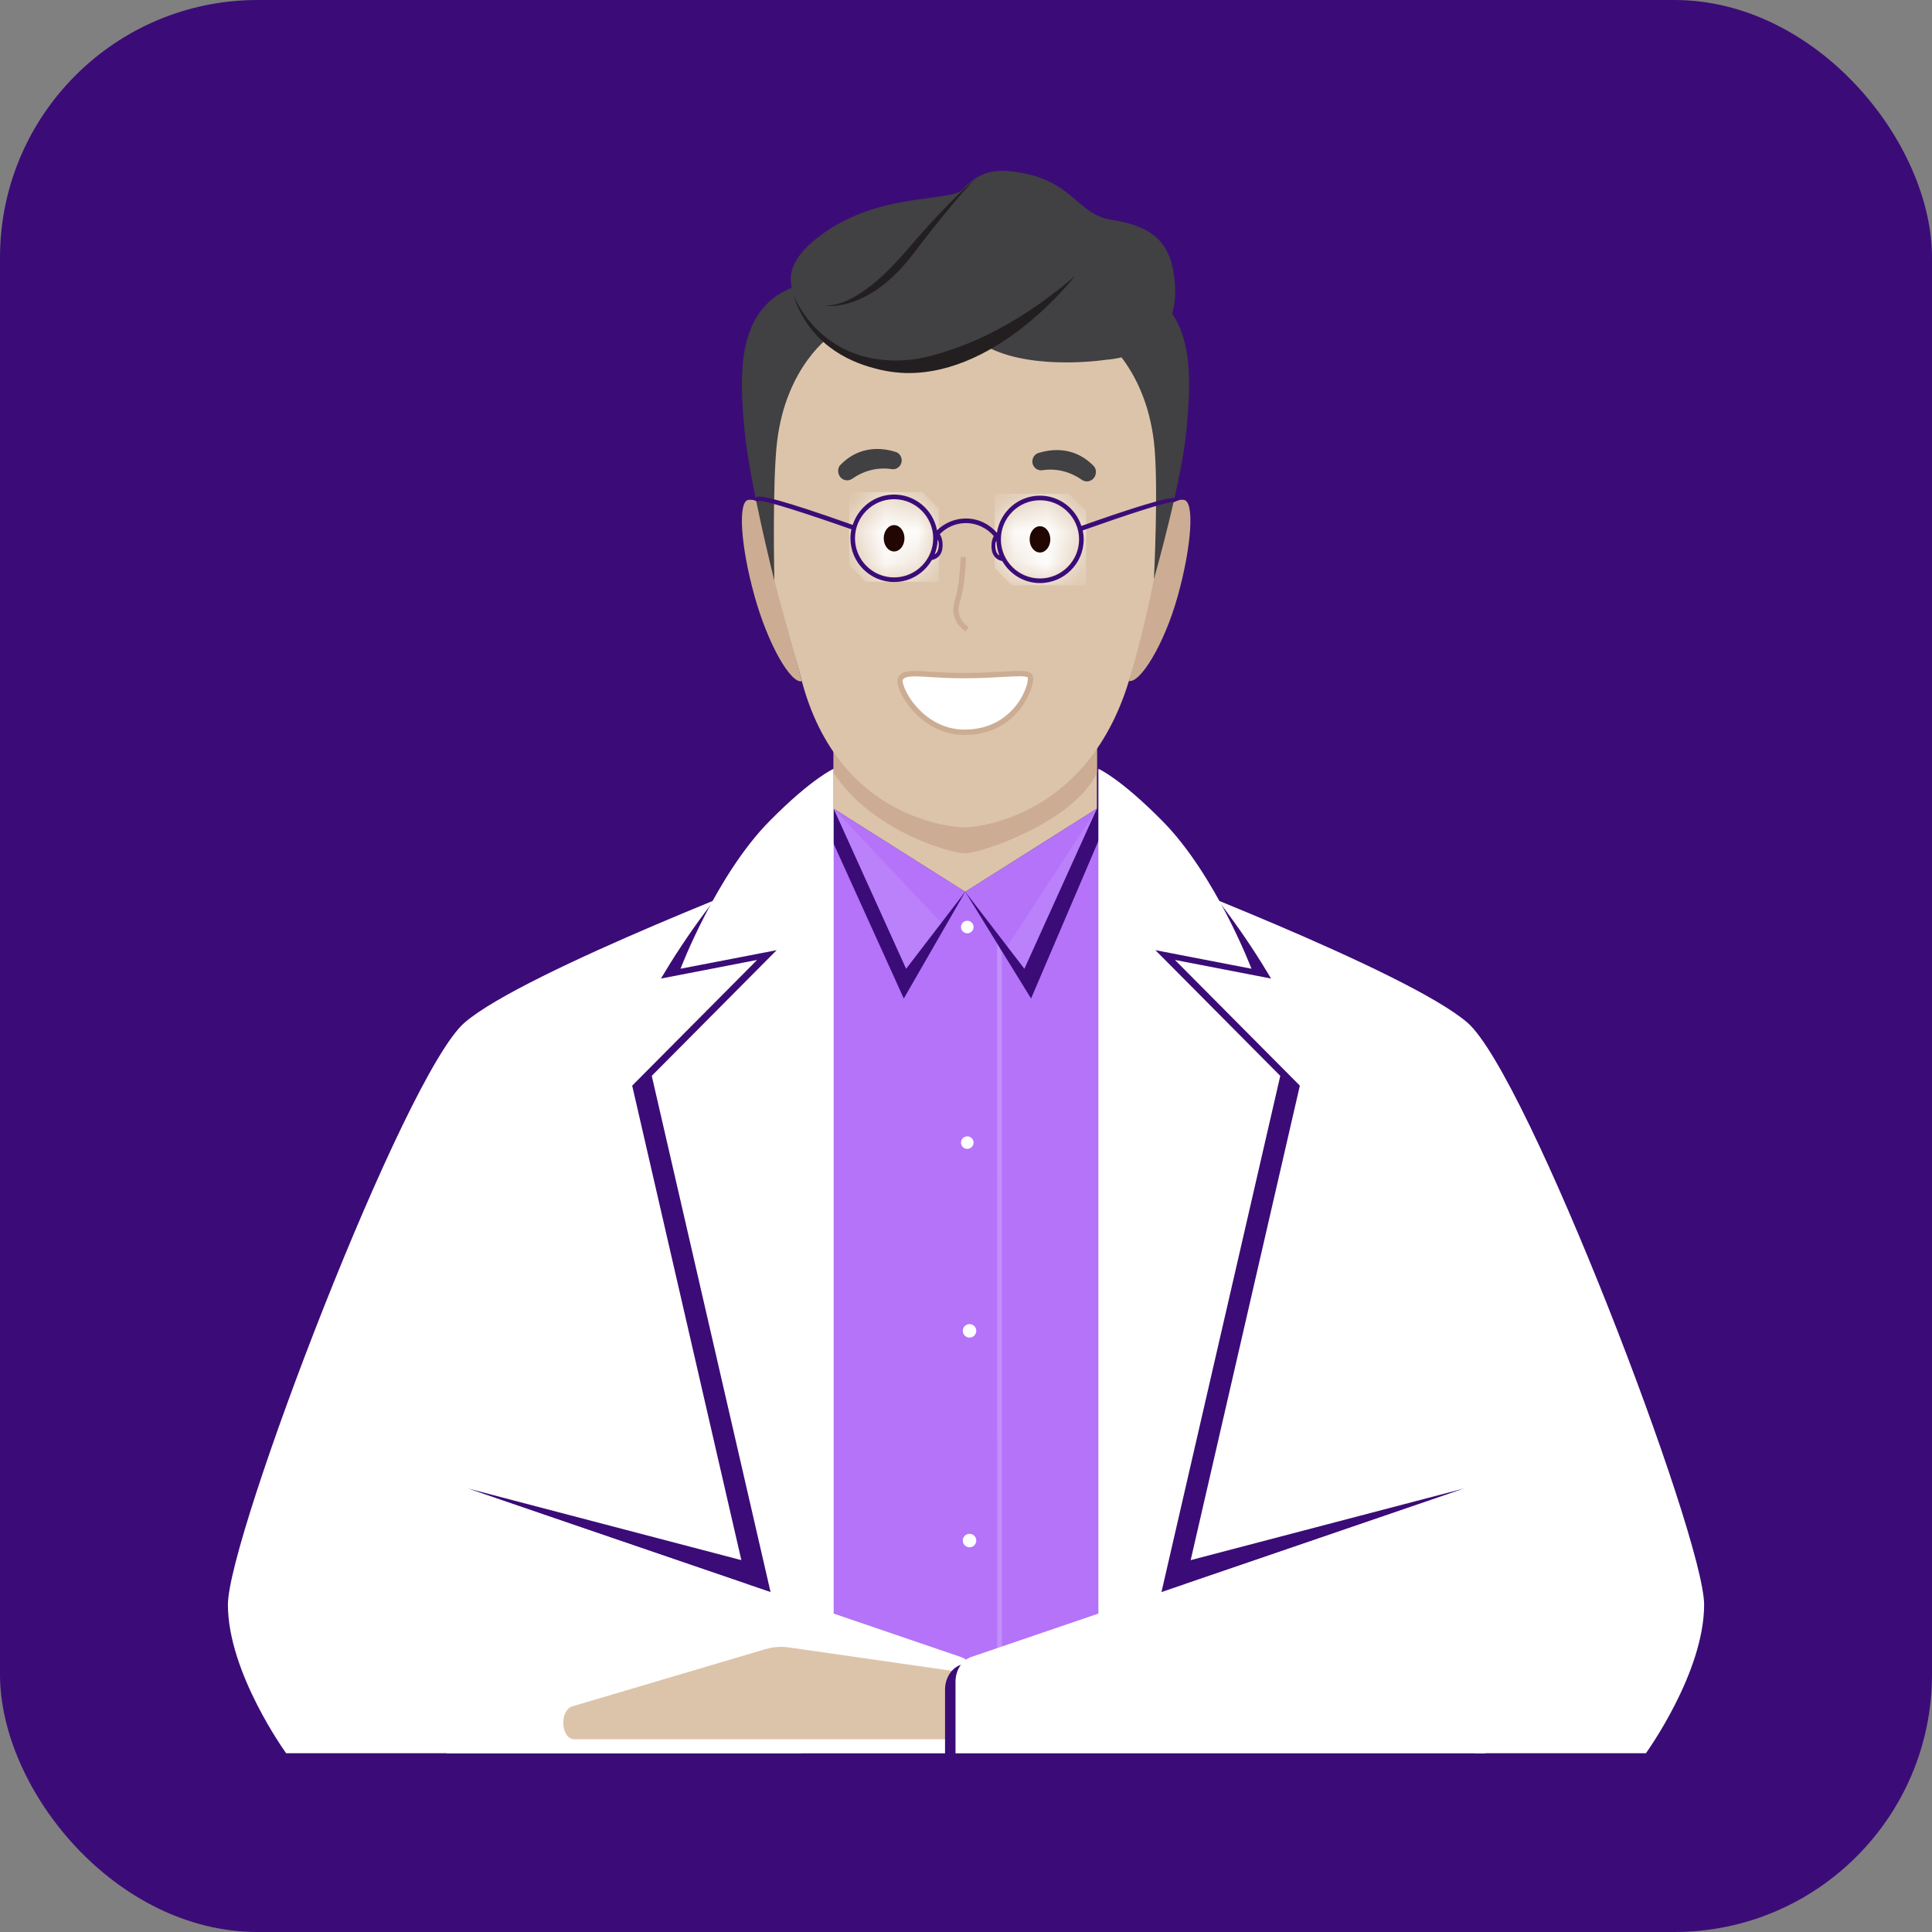 <svg width="60" height="60" viewBox="0 0 60 60" fill="none" xmlns="http://www.w3.org/2000/svg">
<rect x="0" y="0" width="60" height="60" fill="#808080" stroke="none"/>
<g clip-path="url(#clip0_1624_128005)">
<path d="M60 -0.001H0V60H60V-0.001Z" fill="#3B0C77"/>
<path d="M25.28 51.731H30.585V27.819H28.973L25.49 24.869L25.28 51.731Z" fill="#B473F9"/>
<path d="M34.815 52.209H29.51V27.694H31.122L34.605 24.67L34.815 52.209Z" fill="#B473F9"/>
<path d="M24.91 54.448H8.886C8.886 54.448 7.078 51.955 7.078 49.835C7.078 47.716 12.563 33.361 14.433 31.754C16.303 30.146 24.911 26.881 24.911 26.881V54.448H24.91Z" fill="white"/>
<path d="M23.413 50.144C23.666 51.244 23.919 52.343 24.172 53.444H25.28C25.395 43.751 25.51 34.057 25.625 24.364C25.004 24.89 24.353 25.492 23.7 26.183C22.312 27.649 21.284 29.113 20.526 30.39L23.512 29.812L19.633 33.716C20.731 38.487 21.828 43.257 22.926 48.028C23.088 48.733 23.25 49.438 23.413 50.144Z" fill="#3B0C77"/>
<path d="M28.068 31.01L29.977 27.694L25.231 24.752L28.068 31.01Z" fill="#3B0C77"/>
<path d="M32.021 31.01L29.977 27.694L34.816 24.471L32.021 31.01Z" fill="#3B0C77"/>
<path d="M31.813 30.086L29.977 27.694L34.066 25.111L31.813 30.086Z" fill="#B473F9"/>
<path d="M28.14 30.086L29.976 27.694L25.888 25.111L28.14 30.086Z" fill="#B473F9"/>
<path d="M24.781 53.139H25.89V23.875C25.89 23.875 25.218 24.163 23.895 25.503C22.241 27.179 21.134 30.085 21.134 30.085L24.12 29.508L20.241 33.412L24.781 53.139Z" fill="white"/>
<path d="M23.61 48.605C20.581 47.812 17.553 47.018 14.524 46.224C17.654 47.297 20.783 48.37 23.913 49.443C23.812 49.163 23.71 48.884 23.61 48.605Z" fill="#3B0C77"/>
<path d="M30.235 28.79C30.235 28.897 30.148 28.985 30.04 28.985C29.932 28.985 29.845 28.898 29.845 28.79C29.845 28.681 29.932 28.595 30.04 28.595C30.148 28.595 30.235 28.681 30.235 28.79Z" fill="white"/>
<path d="M30.235 35.485C30.235 35.592 30.148 35.68 30.04 35.68C29.932 35.68 29.845 35.593 29.845 35.485C29.845 35.377 29.932 35.29 30.04 35.29C30.148 35.29 30.235 35.377 30.235 35.485Z" fill="white"/>
<path d="M30.11 41.54C30.225 41.54 30.319 41.446 30.319 41.33C30.319 41.215 30.225 41.121 30.11 41.121C29.994 41.121 29.9 41.215 29.9 41.33C29.9 41.446 29.994 41.54 30.11 41.54Z" fill="white"/>
<path d="M30.319 47.843C30.319 47.959 30.225 48.053 30.11 48.053C29.994 48.053 29.9 47.959 29.9 47.843C29.9 47.728 29.994 47.634 30.11 47.634C30.225 47.634 30.319 47.728 30.319 47.843Z" fill="white"/>
<path d="M36.58 18.497C36.15 20.048 35.39 21.236 35.06 21.145C35.06 21.145 35.292 20.157 35.602 18.578C35.961 16.746 36.012 15.454 36.761 15.524C37.103 15.555 37.01 16.946 36.58 18.497Z" fill="#CCAD93"/>
<path d="M23.429 18.497C23.858 20.048 24.573 21.246 24.902 21.155C24.902 21.155 24.552 19.875 24.344 18.531C24.058 16.686 23.996 15.455 23.247 15.524C22.907 15.555 22.999 16.946 23.429 18.497Z" fill="#CCAD93"/>
<path d="M34.065 25.111L29.976 27.694L25.888 25.111V23.05H34.065V25.111Z" fill="#DCC4AA"/>
<path d="M34.066 24.007C33.328 25.55 30.444 26.501 29.977 26.501C29.51 26.501 27.056 25.799 25.888 24.001V21.856H34.066V24.007Z" fill="#CCAD93"/>
<path d="M41.681 54.362H29.205V52.342L35.01 51.509C35.252 51.475 35.497 51.493 35.736 51.563L41.744 53.344C41.9 53.39 42.014 53.602 42.014 53.848C42.014 54.132 41.865 54.362 41.681 54.362Z" fill="#FFCCA9"/>
<path d="M35.06 21.145C33.697 25.623 29.977 25.698 29.977 25.698C29.977 25.698 26.046 25.688 24.872 21.038C24.097 17.969 22.233 13.271 24.468 9.789C25.733 7.819 34.931 7.031 36.015 9.789C37.098 12.548 35.859 18.518 35.06 21.145Z" fill="#DCC4AA"/>
<path d="M31.977 20.979C32.128 21.104 31.664 22.724 29.98 22.742C28.552 22.757 27.836 21.289 27.965 21.071C28.125 20.8 28.694 20.983 29.922 20.983C31.151 20.982 31.814 20.843 31.977 20.979Z" fill="white"/>
<path d="M29.959 22.826C29.047 22.826 28.378 22.23 28.054 21.669C27.925 21.446 27.815 21.16 27.893 21.028C28.024 20.806 28.329 20.825 28.884 20.86C29.159 20.877 29.503 20.899 29.922 20.899C30.424 20.899 30.826 20.876 31.148 20.857C31.654 20.828 31.909 20.813 32.03 20.915C32.146 21.011 32.057 21.304 32.014 21.425C31.931 21.656 31.446 22.81 29.98 22.825C29.974 22.826 29.967 22.826 29.959 22.826ZM28.413 21.005C28.212 21.005 28.086 21.03 28.037 21.113C28.019 21.151 28.055 21.367 28.252 21.672C28.401 21.905 28.964 22.658 29.959 22.658C29.966 22.658 29.973 22.658 29.98 22.658C30.953 22.649 31.457 22.083 31.671 21.746C31.884 21.411 31.939 21.107 31.918 21.038C31.836 20.984 31.536 21.002 31.159 21.023C30.834 21.042 30.43 21.065 29.923 21.065C29.497 21.065 29.152 21.044 28.873 21.026C28.692 21.015 28.538 21.005 28.413 21.005Z" fill="#CCAD93"/>
<path d="M29.983 19.612C29.785 19.469 29.479 19.153 29.657 18.625C29.81 18.172 29.832 17.302 29.832 17.294L29.999 17.297C29.998 17.334 29.977 18.201 29.816 18.679C29.68 19.082 29.885 19.335 30.081 19.476L29.983 19.612Z" fill="#CCAD93"/>
<path d="M24.048 18.032C24.048 18.032 23.261 14.916 23.121 13.342C22.98 11.768 22.815 9.654 24.588 8.935C26.361 8.215 25.816 10.412 25.816 10.412C25.816 10.412 24.414 11.355 24.133 13.717C23.981 15 24.048 18.032 24.048 18.032Z" fill="#414042"/>
<path d="M35.836 17.985C35.836 17.985 36.709 14.915 36.849 13.342C36.989 11.768 37.154 9.654 35.381 8.935C33.608 8.215 34.153 10.412 34.153 10.412C34.153 10.412 35.556 11.355 35.836 13.717C35.988 15 35.836 17.985 35.836 17.985Z" fill="#414042"/>
<path d="M34.387 11.168C34.387 11.168 32.227 11.512 30.779 10.832C30.355 10.633 28.297 11.509 27.352 11.332C25.541 10.993 24.746 9.52 24.71 9.368C24.606 8.925 24.172 8.293 25.481 7.311C27.292 5.953 29.525 6.283 29.899 5.885C30.273 5.488 30.649 5.245 31.371 5.318C33.311 5.512 33.406 6.65 34.497 6.821C35.917 7.043 36.396 7.616 36.488 8.807C36.665 11.076 34.387 11.168 34.387 11.168Z" fill="#414042"/>
<path d="M30.273 5.582C30.273 5.582 29.666 6.019 28.139 7.795C26.611 9.571 25.817 9.462 25.645 9.493C25.645 9.493 26.963 9.721 28.357 7.888C29.75 6.055 30.273 5.582 30.273 5.582Z" fill="#231F20"/>
<path d="M28.48 11.147C25.477 11.567 24.614 9.089 24.629 9.135C25.102 10.638 26.297 11.218 27.172 11.442C27.436 11.514 27.697 11.558 27.953 11.575C28.094 11.587 28.182 11.586 28.182 11.586C28.182 11.586 28.185 11.585 28.187 11.585C31.058 11.609 33.382 8.573 33.382 8.573C31.434 10.251 29.705 10.906 28.48 11.147Z" fill="#231F20"/>
<mask id="mask0_1624_128005" style="mask-type:luminance" maskUnits="userSpaceOnUse" x="26" y="15" width="4" height="3">
<path d="M28.665 15.779C29.161 16.275 29.161 17.079 28.665 17.576C28.169 18.071 27.365 18.071 26.869 17.576C26.373 17.08 26.373 16.275 26.869 15.779C27.365 15.284 28.169 15.284 28.665 15.779Z" fill="white"/>
</mask>
<g mask="url(#mask0_1624_128005)">
<path d="M28.169 18.071L29.16 17.08V18.071H28.169Z" fill="white"/>
</g>
<mask id="mask1_1624_128005" style="mask-type:luminance" maskUnits="userSpaceOnUse" x="26" y="15" width="4" height="3">
<path d="M28.665 15.779C29.161 16.275 29.161 17.079 28.665 17.576C28.169 18.071 27.365 18.071 26.869 17.576C26.373 17.08 26.373 16.275 26.869 15.779C27.365 15.284 28.169 15.284 28.665 15.779Z" fill="white"/>
</mask>
<g mask="url(#mask1_1624_128005)">
<path d="M26.893 18.071L26.373 17.551V16.276L27.364 15.283H28.641L29.161 15.803V17.08L28.169 18.071H26.893Z" fill="white"/>
</g>
<mask id="mask2_1624_128005" style="mask-type:luminance" maskUnits="userSpaceOnUse" x="26" y="15" width="4" height="3">
<path d="M28.665 15.779C29.161 16.275 29.161 17.079 28.665 17.576C28.169 18.071 27.365 18.071 26.869 17.576C26.373 17.08 26.373 16.275 26.869 15.779C27.365 15.284 28.169 15.284 28.665 15.779Z" fill="white"/>
</mask>
<g mask="url(#mask2_1624_128005)">
<path d="M27.364 15.283L26.373 16.276V15.283H27.364Z" fill="white"/>
</g>
<path d="M33.602 14.903C33.235 14.65 32.817 14.536 32.37 14.603C32.18 14.631 32.024 14.454 32.068 14.268C32.09 14.176 32.157 14.097 32.248 14.068C32.867 13.876 33.488 13.979 33.963 14.47C34.026 14.536 34.048 14.632 34.027 14.72L34.023 14.738C33.978 14.924 33.76 15.012 33.602 14.903Z" fill="#414042"/>
<mask id="mask3_1624_128005" style="mask-type:luminance" maskUnits="userSpaceOnUse" x="31" y="15" width="3" height="4">
<path d="M32.31 18.05C33.025 18.05 33.605 17.47 33.605 16.755C33.605 16.04 33.025 15.46 32.31 15.46C31.595 15.46 31.015 16.04 31.015 16.755C31.015 17.47 31.595 18.05 32.31 18.05Z" fill="white"/>
</mask>
<g mask="url(#mask3_1624_128005)">
<path d="M32.72 18.177L33.731 17.165V18.177H32.72Z" fill="white"/>
</g>
<mask id="mask4_1624_128005" style="mask-type:luminance" maskUnits="userSpaceOnUse" x="31" y="15" width="3" height="4">
<path d="M32.31 18.05C33.025 18.05 33.605 17.47 33.605 16.755C33.605 16.04 33.025 15.46 32.31 15.46C31.595 15.46 31.015 16.04 31.015 16.755C31.015 17.47 31.595 18.05 32.31 18.05Z" fill="white"/>
</mask>
<g mask="url(#mask4_1624_128005)">
<path d="M31.419 18.177L30.889 17.647V16.346L31.9 15.334H33.201L33.731 15.864V17.165L32.72 18.177H31.419Z" fill="white"/>
</g>
<mask id="mask5_1624_128005" style="mask-type:luminance" maskUnits="userSpaceOnUse" x="31" y="15" width="3" height="4">
<path d="M32.31 18.05C33.025 18.05 33.605 17.47 33.605 16.755C33.605 16.04 33.025 15.46 32.31 15.46C31.595 15.46 31.015 16.04 31.015 16.755C31.015 17.47 31.595 18.05 32.31 18.05Z" fill="white"/>
</mask>
<g mask="url(#mask5_1624_128005)">
<path d="M31.9 15.334L30.889 16.346V15.334H31.9Z" fill="white"/>
</g>
<path d="M32.297 16.342C32.12 16.342 31.976 16.525 31.976 16.75C31.976 16.976 32.12 17.159 32.297 17.159C32.475 17.159 32.619 16.976 32.619 16.75C32.618 16.525 32.474 16.342 32.297 16.342Z" fill="#210601"/>
<path d="M27.767 16.308C27.589 16.308 27.445 16.491 27.445 16.717C27.445 16.943 27.589 17.126 27.767 17.126C27.945 17.126 28.089 16.943 28.089 16.717C28.089 16.491 27.945 16.308 27.767 16.308Z" fill="#210601"/>
<path d="M33.583 16.334C33.406 15.79 32.9 15.393 32.297 15.393C31.62 15.393 31.062 15.893 30.961 16.542C30.96 16.542 30.96 16.543 30.959 16.543C30.722 16.275 30.382 16.102 29.997 16.102C29.648 16.102 29.333 16.244 29.1 16.469C28.983 15.839 28.431 15.359 27.767 15.359C27.165 15.359 26.659 15.756 26.482 16.301C24.227 15.502 23.671 15.397 23.522 15.425C23.477 15.433 23.439 15.5 23.432 15.537L23.548 15.584C23.548 15.584 23.568 15.555 23.571 15.555C23.767 15.533 25.169 15.989 26.44 16.438C26.421 16.528 26.411 16.622 26.411 16.718C26.411 17.466 27.02 18.075 27.768 18.075C28.271 18.075 28.705 17.798 28.94 17.391C28.979 17.386 29.021 17.369 29.054 17.352C29.093 17.333 29.13 17.306 29.159 17.273C29.218 17.21 29.254 17.128 29.265 17.043C29.294 16.832 29.246 16.678 29.186 16.589C29.393 16.378 29.678 16.245 29.997 16.245C30.344 16.245 30.652 16.403 30.863 16.648C30.811 16.74 30.773 16.884 30.8 17.076C30.812 17.161 30.848 17.243 30.905 17.306C30.935 17.339 30.971 17.366 31.01 17.385C31.044 17.402 31.086 17.418 31.126 17.424C31.361 17.831 31.795 18.108 32.297 18.108C33.046 18.108 33.655 17.499 33.655 16.751C33.655 16.655 33.644 16.562 33.626 16.472C34.915 16.015 36.316 15.549 36.476 15.588C36.47 15.587 36.62 15.529 36.62 15.529C36.575 15.434 36.513 15.296 33.583 16.334ZM27.767 17.932C27.097 17.932 26.552 17.387 26.552 16.718C26.552 16.048 27.097 15.503 27.767 15.503C28.436 15.503 28.981 16.048 28.981 16.718C28.981 17.387 28.436 17.932 27.767 17.932ZM29.12 17.111C29.106 17.141 29.087 17.169 29.062 17.192C29.052 17.2 29.039 17.205 29.028 17.212C29.084 17.071 29.115 16.919 29.12 16.759C29.132 16.784 29.145 16.809 29.149 16.838C29.162 16.926 29.152 17.026 29.12 17.111ZM31.002 17.225C30.977 17.202 30.959 17.174 30.944 17.144C30.912 17.059 30.902 16.959 30.914 16.871C30.919 16.842 30.932 16.817 30.944 16.792C30.949 16.952 30.98 17.104 31.036 17.246C31.025 17.238 31.012 17.234 31.002 17.225ZM32.297 17.965C31.628 17.965 31.083 17.42 31.083 16.751C31.083 16.081 31.628 15.536 32.297 15.536C32.967 15.536 33.512 16.081 33.512 16.751C33.512 17.42 32.966 17.965 32.297 17.965Z" fill="#3B0C77"/>
<path d="M26.462 14.87C26.829 14.616 27.247 14.503 27.695 14.569C27.884 14.597 28.04 14.42 27.996 14.234C27.974 14.142 27.907 14.063 27.816 14.035C27.197 13.842 26.576 13.945 26.101 14.437C26.038 14.502 26.016 14.598 26.037 14.687L26.042 14.704C26.086 14.891 26.304 14.979 26.462 14.87Z" fill="#414042"/>
<g opacity="0.1">
<path d="M29.236 28.658L25.888 25.111L28.14 30.086L28.673 29.391L29.236 28.658Z" fill="white"/>
</g>
<g opacity="0.1">
<path d="M34.066 25.111L31.814 30.086L31.28 29.391L34.066 25.111Z" fill="white"/>
</g>
<g opacity="0.2">
<path d="M30.966 29.302L30.97 52.063H31.114V29.581L30.966 29.302Z" fill="white"/>
</g>
<path d="M30.327 54.452H13.872V46.01L29.839 51.459C30.128 51.558 30.327 51.871 30.327 52.228V54.452Z" fill="white"/>
<path d="M35.091 54.448H51.115C51.115 54.448 52.923 51.955 52.923 49.835C52.923 47.716 47.438 33.361 45.567 31.754C43.698 30.146 35.09 26.881 35.09 26.881V54.448H35.091Z" fill="white"/>
<path d="M36.589 50.144C36.336 51.244 36.082 52.343 35.83 53.444H34.721C34.606 43.751 34.492 34.057 34.376 24.364C34.998 24.89 35.648 25.492 36.301 26.183C37.69 27.649 38.718 29.113 39.475 30.39L36.489 29.812L40.368 33.716C39.27 38.487 38.173 43.257 37.075 48.028C36.913 48.733 36.751 49.438 36.589 50.144Z" fill="#3B0C77"/>
<path d="M35.22 53.139H34.111V23.875C34.111 23.875 34.783 24.163 36.106 25.503C37.759 27.179 38.866 30.085 38.866 30.085L35.881 29.508L39.76 33.412L35.22 53.139Z" fill="white"/>
<path d="M36.39 48.605C39.418 47.812 42.447 47.018 45.475 46.224C42.346 47.297 39.217 48.37 36.087 49.443C36.188 49.163 36.289 48.884 36.39 48.605Z" fill="#3B0C77"/>
<path d="M17.824 54.014H30.301V51.995L24.496 51.162C24.253 51.127 24.009 51.145 23.77 51.216L17.762 52.996C17.605 53.043 17.492 53.255 17.492 53.501C17.491 53.785 17.641 54.014 17.824 54.014Z" fill="#DCC4AA"/>
<path d="M29.349 54.695H45.804V46.254L29.837 51.703C29.547 51.802 29.349 52.116 29.349 52.472V54.695Z" fill="#3B0C77"/>
<path d="M29.674 54.452H46.129V46.01L30.162 51.459C29.873 51.558 29.674 51.871 29.674 52.228V54.452Z" fill="white"/>
</g>
<defs>
<clipPath id="clip0_1624_128005">
<rect width="60" height="60" rx="8" fill="white"/>
</clipPath>
</defs>
</svg>
